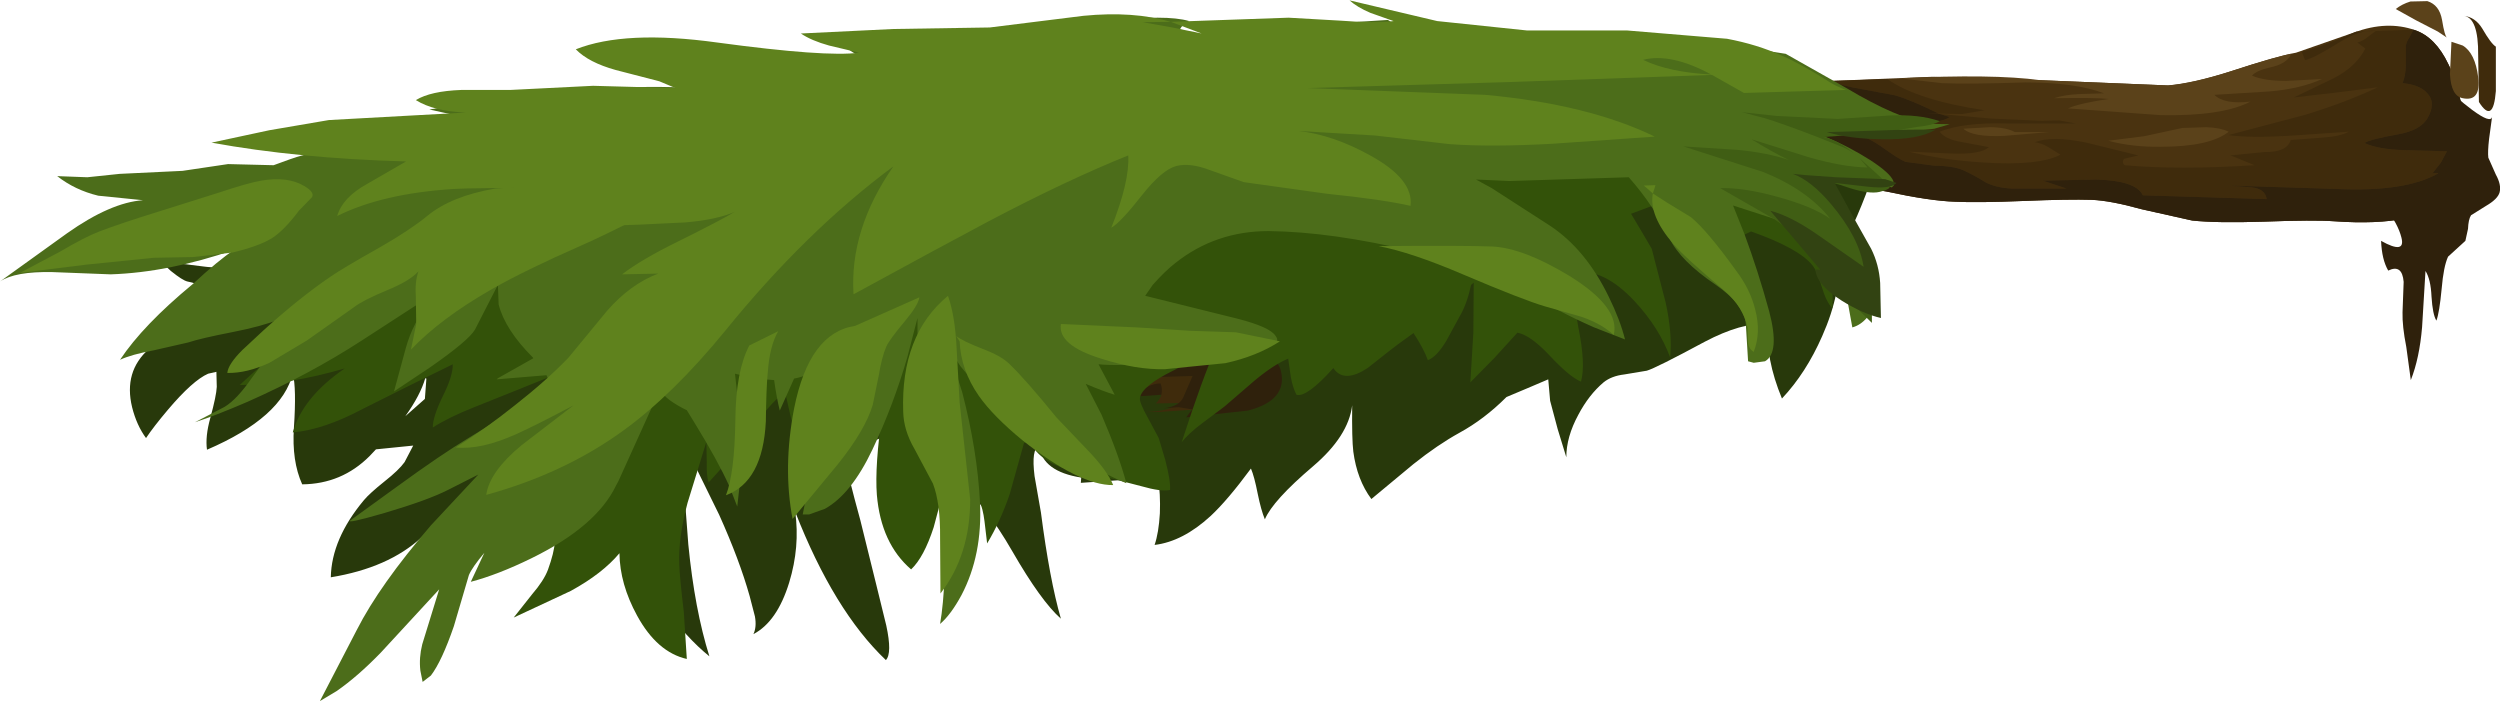 <?xml version="1.0" encoding="UTF-8" standalone="no"?>
<svg xmlns:xlink="http://www.w3.org/1999/xlink" height="93.15px" width="332.15px" xmlns="http://www.w3.org/2000/svg">
  <g transform="matrix(1.0, 0.0, 0.0, 1.0, 0.0, 0.0)">
    <use height="93.15" transform="matrix(1.0, 0.0, 0.0, 1.0, 0.0, 0.0)" width="332.15" xlink:href="#shape0"/>
  </g>
  <defs>
    <g id="shape0" transform="matrix(1.0, 0.0, 0.0, 1.0, 0.0, 0.0)">
      <path d="M53.85 55.3 L56.45 53.0 56.65 50.3 56.5 50.25 Q55.85 52.5 53.85 55.3 M99.4 14.85 Q101.95 15.35 104.6 14.8 129.35 9.45 163.6 8.85 183.4 8.5 223.0 9.2 L224.35 9.1 227.1 9.3 234.65 11.05 Q242.95 13.05 251.2 16.0 L248.95 22.9 Q246.85 29.1 244.4 33.4 244.7 38.8 242.1 44.65 239.95 49.55 236.75 52.95 234.55 47.65 234.85 43.0 231.35 42.85 226.5 45.4 220.0 48.9 218.8 49.25 L215.8 49.75 Q214.1 49.95 213.05 50.8 211.1 52.45 209.7 55.1 208.1 58.05 208.1 60.75 L206.95 57.0 205.95 53.25 205.7 50.4 203.0 51.55 200.15 52.75 Q197.2 55.7 193.9 57.5 191.0 59.1 187.8 61.65 L182.2 66.3 Q180.3 63.75 179.8 60.0 179.6 58.35 179.65 53.85 179.15 57.95 174.45 61.95 169.1 66.5 168.05 69.0 167.55 67.8 167.1 65.6 166.65 63.3 166.2 62.25 163.1 66.45 160.85 68.55 157.15 71.95 153.4 72.4 153.95 70.8 154.1 68.2 154.2 65.65 153.85 63.45 L143.6 64.15 143.65 63.45 Q138.55 62.65 138.05 59.3 137.0 59.6 137.45 63.25 L138.3 68.1 Q139.45 77.0 140.95 82.2 138.3 79.85 134.5 73.25 130.9 67.0 127.6 64.4 122.95 60.75 117.15 58.15 114.75 59.05 112.6 60.0 L112.1 60.25 Q112.65 63.1 114.3 69.1 L116.45 77.8 117.75 83.1 Q118.55 86.8 117.7 87.7 110.8 81.15 105.65 68.0 106.3 72.65 104.85 77.4 103.25 82.6 100.1 84.25 100.55 83.3 100.3 81.9 L99.6 79.2 Q98.25 74.4 95.55 68.4 L90.35 57.8 91.45 72.35 Q92.3 81.0 94.25 87.2 91.25 84.8 87.85 80.2 L82.4 72.3 Q80.15 69.0 78.85 64.85 L76.9 57.5 69.7 57.9 69.65 58.0 Q69.0 59.3 67.05 60.75 L64.0 63.1 60.05 67.3 56.0 71.4 Q51.6 75.45 43.95 76.7 44.05 71.6 48.35 66.45 49.1 65.55 51.1 63.95 53.0 62.45 53.75 61.4 L54.9 59.2 49.95 59.7 49.1 60.6 Q45.4 64.3 40.15 64.35 38.75 61.25 39.05 56.8 39.4 51.6 38.9 49.6 37.5 55.45 27.5 59.75 27.25 58.0 27.95 55.5 28.75 52.55 28.8 51.4 L28.75 49.4 27.65 49.65 Q25.6 50.55 22.3 54.45 20.4 56.7 19.4 58.2 18.15 56.5 17.55 54.1 16.4 49.35 19.8 46.35 23.15 43.4 28.8 41.55 31.75 40.65 33.65 40.4 L29.7 38.95 Q25.7 37.5 24.9 37.4 24.25 37.25 22.7 36.0 L21.3 34.7 27.4 35.45 38.5 36.55 Q43.5 36.95 50.8 36.8 L52.65 36.15 48.1 33.0 52.05 33.45 Q54.4 33.9 56.7 34.8 L92.8 22.6 83.1 21.65 78.7 21.4 76.85 21.2 Q77.45 20.3 78.6 19.5 80.95 17.85 83.95 18.05 88.8 18.3 93.15 19.25 L91.1 17.1 Q88.8 14.85 87.75 13.35 L87.1 12.1 88.45 12.0 94.85 12.75 Q96.85 14.3 99.4 14.85" fill="#28390b" fill-rule="evenodd" stroke="none"/>
      <path d="M312.8 4.3 Q317.15 2.7 320.85 4.0 323.6 4.95 325.3 8.55 326.65 11.25 327.2 15.05 328.3 23.1 325.2 26.3 321.45 30.2 310.15 29.4 307.4 29.2 300.75 29.45 294.5 29.65 291.25 29.3 L284.55 27.8 Q280.4 26.65 277.9 26.55 274.9 26.45 268.85 26.7 262.75 26.95 259.75 26.8 256.45 26.7 250.65 25.45 L241.55 23.9 237.35 23.9 233.3 23.6 229.5 22.4 Q227.4 21.65 225.55 21.5 L219.8 21.5 Q216.0 21.5 214.35 20.65 215.05 20.95 212.55 17.75 212.25 17.45 211.15 17.0 L209.55 16.35 Q209.85 14.5 209.15 13.15 208.3 11.7 206.45 11.25 208.15 9.7 212.55 9.4 L219.4 9.2 Q227.25 8.7 229.9 9.0 L236.0 10.1 242.2 10.8 256.75 10.2 271.05 10.65 288.05 11.35 Q291.4 11.1 296.6 9.4 302.55 7.45 305.05 7.0 L312.8 4.3" fill="#4a3310" fill-rule="evenodd" stroke="none"/>
      <path d="M257.6 15.1 Q253.75 13.2 251.7 12.65 L247.4 11.85 Q244.7 11.4 243.2 10.75 L250.75 10.5 Q254.7 13.3 263.65 14.65 L260.7 15.15 257.6 15.1" fill="#3f2b0c" fill-rule="evenodd" stroke="none"/>
      <path d="M315.65 4.1 Q313.6 3.9 310.85 5.6 307.5 7.7 306.25 8.0 L305.8 6.85 Q308.5 6.25 313.05 4.2 L320.65 3.95 320.1 5.0 Q319.7 5.6 319.65 6.05 L319.65 8.65 Q319.6 10.1 319.2 11.05 321.45 11.25 322.45 12.35 323.7 13.6 322.55 15.65 321.65 17.3 318.6 17.85 314.9 18.5 314.15 19.0 315.95 19.85 319.5 19.95 L325.1 20.1 324.3 21.6 323.2 23.0 324.0 23.0 Q319.6 25.55 310.35 25.1 L296.05 24.65 299.2 24.9 Q300.95 25.1 301.15 26.45 L284.7 25.95 Q283.8 24.0 278.5 23.85 L271.4 24.0 274.55 25.05 267.25 25.05 Q265.25 24.95 263.85 24.25 262.25 23.25 260.8 22.6 259.55 22.05 256.9 22.0 L253.15 21.5 Q252.3 21.15 250.2 19.65 248.35 18.3 246.75 17.9 L249.95 17.6 252.95 17.15 251.3 16.95 249.8 16.65 254.6 16.2 Q257.8 16.4 259.05 15.55 L257.75 15.15 264.5 15.75 271.2 16.05 273.6 16.0 275.75 16.4 266.6 16.4 Q260.85 16.25 257.7 17.5 258.5 18.55 260.8 18.9 L264.25 19.55 Q263.1 20.55 259.3 20.4 L253.65 20.15 Q257.95 21.25 263.65 21.6 270.9 22.05 273.75 20.55 L272.15 19.55 Q271.2 19.0 270.35 18.9 272.6 18.0 277.2 18.95 L284.1 20.65 282.2 21.1 Q281.85 21.6 282.3 21.95 289.35 22.6 299.55 21.95 L297.95 21.3 Q296.8 20.8 296.3 20.65 L300.85 20.2 Q303.85 20.25 304.35 18.6 L308.35 18.3 Q310.9 18.15 312.05 17.5 L304.0 18.05 Q298.9 18.35 296.05 17.95 L306.1 15.3 Q311.55 13.65 315.9 11.6 L310.35 12.3 304.75 12.95 310.05 10.4 Q313.05 8.85 314.25 6.45 L313.2 5.65 Q313.95 5.45 314.6 4.9 L315.65 4.1" fill="#3f2b0c" fill-rule="evenodd" stroke="none"/>
      <path d="M208.5 12.35 Q207.7 11.55 206.45 11.25 208.35 9.5 214.05 9.3 211.3 10.65 208.5 12.35" fill="#3f2b0c" fill-rule="evenodd" stroke="none"/>
      <path d="M319.65 8.65 L319.65 6.05 Q319.7 5.6 320.1 5.0 L320.65 3.95 320.85 4.0 Q323.6 4.95 325.3 8.55 326.65 11.25 327.2 15.05 328.3 23.1 325.2 26.3 321.45 30.2 310.15 29.4 307.4 29.2 300.75 29.45 294.5 29.65 291.25 29.3 L284.55 27.8 Q280.4 26.65 277.9 26.55 274.9 26.45 268.85 26.7 262.75 26.95 259.75 26.8 256.45 26.7 250.65 25.45 L241.55 23.9 237.35 23.9 233.3 23.6 229.5 22.4 Q227.4 21.65 225.55 21.5 L219.8 21.5 Q216.0 21.5 214.35 20.65 215.05 20.95 212.55 17.75 212.25 17.45 211.15 17.0 L209.55 16.35 Q209.95 13.8 208.5 12.35 211.3 10.65 214.05 9.3 L219.4 9.2 Q227.25 8.7 229.9 9.0 L236.0 10.1 242.2 10.8 243.2 10.75 Q244.7 11.4 247.4 11.85 L251.7 12.65 Q253.75 13.2 257.6 15.1 L255.75 15.0 257.75 15.15 259.05 15.55 Q257.8 16.4 254.6 16.2 L249.8 16.65 251.3 16.95 252.95 17.15 249.95 17.6 246.75 17.9 Q248.35 18.3 250.2 19.65 252.3 21.15 253.15 21.5 L256.9 22.0 Q259.55 22.05 260.8 22.6 262.25 23.25 263.85 24.25 265.25 24.95 267.25 25.05 L274.55 25.05 271.4 24.0 278.5 23.85 Q283.8 24.0 284.7 25.95 L301.15 26.45 Q300.95 25.1 299.2 24.9 L296.05 24.65 310.35 25.1 Q319.6 25.55 324.0 23.0 L323.2 23.0 324.3 21.6 325.1 20.1 319.5 19.95 Q315.95 19.85 314.15 19.0 314.9 18.5 318.6 17.85 321.65 17.3 322.55 15.65 323.7 13.6 322.45 12.35 321.45 11.25 319.2 11.05 319.6 10.1 319.65 8.65" fill="#2f210c" fill-rule="evenodd" stroke="none"/>
      <path d="M296.3 9.5 Q302.25 7.55 304.4 7.15 L304.2 7.55 Q303.5 8.55 301.65 8.95 299.8 9.35 299.2 10.05 300.8 10.75 303.75 10.75 L308.5 10.5 Q305.65 11.8 301.5 12.15 L294.2 12.6 Q295.5 13.9 299.0 13.5 295.25 15.45 287.1 15.3 L274.75 14.4 Q276.35 13.7 280.15 13.15 278.45 12.95 272.9 13.05 274.2 12.6 276.2 12.5 L279.55 12.4 Q275.75 10.95 269.05 10.95 261.45 11.2 258.05 11.05 L252.35 10.4 Q264.8 9.8 271.05 10.65 L288.05 11.35 Q291.35 11.05 296.3 9.5" fill="#5b421a" fill-rule="evenodd" stroke="none"/>
      <path d="M289.95 17.0 L293.1 16.9 Q294.95 16.95 296.1 17.5 293.6 19.5 287.05 19.5 283.25 19.55 280.1 18.7 L284.85 18.1 289.95 17.0" fill="#5b421a" fill-rule="evenodd" stroke="none"/>
      <path d="M260.85 17.1 L264.35 16.9 Q266.5 16.9 267.7 17.55 L272.2 17.55 266.3 18.05 Q262.1 18.25 260.85 17.1" fill="#5b421a" fill-rule="evenodd" stroke="none"/>
      <path d="M331.1 15.5 L330.7 18.45 Q330.5 20.2 330.6 20.95 L331.6 23.2 Q332.35 24.55 332.1 25.55 331.85 26.45 330.3 27.35 L328.3 28.6 Q327.95 29.15 327.9 30.4 L327.55 32.0 325.25 34.1 Q324.65 35.4 324.4 38.35 324.1 41.55 323.7 42.6 323.2 41.8 323.05 39.4 322.95 37.1 322.25 36.0 L321.8 43.45 Q321.45 47.6 320.3 50.5 L319.7 46.1 Q319.15 43.3 319.2 41.5 L319.35 37.45 Q319.15 35.05 317.3 35.95 316.45 34.5 316.35 32.0 319.65 33.85 319.05 31.55 318.6 29.75 316.95 27.65 L316.75 27.4 Q321.75 26.8 324.2 22.6 326.5 18.8 325.6 14.15 L325.7 11.85 Q325.95 12.75 328.45 14.6 330.95 16.45 331.1 15.5" fill="#2f210c" fill-rule="evenodd" stroke="none"/>
      <path d="M324.45 2.65 Q324.8 4.8 325.1 5.0 L323.9 4.2 321.0 2.7 318.3 1.2 Q319.1 0.55 320.25 0.2 L322.5 0.15 Q324.1 0.65 324.45 2.65" fill="#5b421a" fill-rule="evenodd" stroke="none"/>
      <path d="M325.7 5.55 L327.2 6.05 Q328.85 7.05 329.25 10.25 329.65 13.55 327.2 13.05 325.65 12.75 325.5 9.85 L325.7 5.55" fill="#5b421a" fill-rule="evenodd" stroke="none"/>
      <path d="M327.3 2.1 Q328.85 2.25 329.8 3.8 330.95 5.8 331.6 6.2 L331.6 12.1 Q331.25 16.55 329.35 13.55 L329.25 7.35 Q329.3 2.3 327.3 2.1" fill="#3f2b0c" fill-rule="evenodd" stroke="none"/>
      <path d="M142.9 45.1 L153.7 44.55 Q160.25 44.1 183.15 37.9 L177.4 44.75 Q174.95 45.65 171.4 47.3 L165.5 50.1 Q162.35 51.6 158.6 52.15 L151.4 52.65 Q146.35 52.8 140.65 52.55 L130.0 51.7 Q127.85 51.5 121.25 51.8 L112.65 51.4 Q115.0 46.3 121.15 45.45 124.7 44.9 132.15 45.3 L142.9 45.1" fill="#2f210c" fill-rule="evenodd" stroke="none"/>
      <path d="M133.0 53.95 L132.45 47.25 Q133.5 46.35 137.55 46.45 L143.25 46.6 154.65 45.85 161.6 45.0 Q167.0 44.45 168.05 45.75 170.05 48.3 166.4 51.3 163.3 53.8 160.4 54.3 L153.75 54.75 152.2 54.75 Q155.7 54.6 156.65 53.55 L153.55 53.6 Q154.75 52.5 154.2 50.95 153.15 50.9 151.55 51.85 L148.9 53.15 Q145.05 54.0 143.05 54.7 L138.0 55.1 133.0 53.95" fill="#3f2b0c" fill-rule="evenodd" stroke="none"/>
      <path d="M137.35 53.45 L141.1 46.0 153.5 45.0 Q161.35 44.55 165.45 46.4 L168.4 47.4 Q169.9 47.95 170.2 49.35 171.05 53.2 165.8 54.55 L157.6 55.45 Q158.15 54.65 158.45 54.4 L156.6 54.1 154.55 54.25 Q156.75 54.0 157.25 52.7 L158.45 49.95 151.55 50.15 Q148.35 50.85 144.9 52.3 L141.05 53.95 Q138.4 54.8 137.35 53.45" fill="#2f210c" fill-rule="evenodd" stroke="none"/>
      <path d="M56.05 25.05 L237.95 19.0 238.1 24.0 56.2 30.05 56.05 25.05" fill="#4c6d1a" fill-rule="evenodd" stroke="none"/>
      <path d="M49.5 26.5 L43.9 26.3 46.4 26.2 49.5 26.5" fill="#4c6d1a" fill-rule="evenodd" stroke="none"/>
      <path d="M136.8 58.55 L136.05 58.85 134.15 65.65 Q132.9 69.3 131.15 72.2 L130.8 69.25 Q130.6 67.6 130.1 66.45 L128.15 61.25 126.4 61.35 125.7 63.85 124.05 70.05 Q122.75 74.05 121.05 75.65 117.05 72.2 116.5 65.75 116.2 61.9 117.25 54.7 116.7 56.5 114.85 58.3 L111.45 61.3 108.55 64.2 105.65 67.1 Q106.9 64.4 106.05 59.7 L104.35 52.3 Q103.35 52.5 101.1 55.4 L98.4 59.1 96.35 61.65 94.15 64.1 Q93.85 63.25 93.9 61.45 L93.85 58.7 91.35 66.8 Q90.1 71.45 90.25 75.0 90.3 76.7 90.85 81.3 L91.25 87.55 Q87.3 86.65 84.65 81.8 82.35 77.6 82.3 73.5 80.05 76.2 75.85 78.5 L68.25 82.05 70.7 78.95 Q72.25 77.15 72.8 75.7 74.45 71.15 73.15 70.05 L70.85 72.45 Q69.3 74.1 68.4 74.05 67.9 71.2 70.1 66.9 71.95 63.3 74.5 60.55 L77.2 57.9 79.65 55.05 81.75 51.15 75.45 51.95 Q76.0 50.25 77.4 48.3 L68.75 51.8 63.0 54.1 Q59.6 55.45 57.5 56.8 57.5 55.35 58.85 52.6 60.2 49.9 60.15 48.4 L54.15 51.35 48.25 54.3 Q43.0 57.1 38.9 57.45 40.2 52.8 45.8 48.95 38.3 51.15 31.85 51.15 35.05 48.15 38.35 45.65 L43.8 41.45 Q46.9 38.5 46.4 35.8 L44.75 35.85 43.2 35.7 44.15 34.35 44.65 32.85 36.75 31.85 Q32.4 31.1 29.0 29.9 29.7 29.05 31.6 28.8 L34.65 28.6 39.95 27.65 45.25 27.8 63.2 27.3 63.35 25.85 Q63.05 24.6 59.85 23.9 L55.35 22.7 72.15 20.65 111.1 20.4 Q114.6 20.55 118.45 21.5 122.55 18.4 126.8 16.15 132.25 13.4 138.5 12.3 L150.85 11.3 Q170.45 10.75 176.7 10.8 L183.45 11.55 190.15 12.4 Q193.4 12.6 200.15 12.45 206.75 12.3 210.15 12.55 221.45 13.4 227.8 14.8 242.1 17.9 240.5 23.95 240.2 25.2 239.15 26.25 243.9 31.55 243.45 40.95 242.65 40.15 242.05 38.15 241.45 36.05 240.8 35.25 239.0 33.0 232.65 30.75 L228.55 32.7 Q226.1 33.75 225.15 34.3 224.8 31.35 225.7 28.0 222.75 27.0 221.3 26.75 219.3 27.4 216.7 28.4 L218.1 30.75 219.45 33.05 221.3 40.2 Q222.2 44.3 221.9 47.5 220.45 43.55 217.2 40.05 213.15 35.7 209.35 36.15 208.75 38.5 209.7 43.5 210.7 48.4 210.05 50.7 208.55 50.1 205.85 47.2 203.3 44.5 201.6 44.2 L198.55 47.55 195.35 50.8 195.75 44.2 195.8 37.55 195.45 37.85 Q194.9 40.4 193.95 42.0 L192.15 45.3 Q190.85 47.45 189.7 47.85 189.2 46.4 187.8 44.25 L186.55 45.15 Q185.2 46.1 181.7 48.9 178.65 50.9 177.25 49.05 L177.15 48.9 Q173.6 52.85 172.25 52.45 171.75 51.5 171.5 50.1 L171.15 47.65 Q169.3 48.4 166.7 50.55 L162.7 54.0 159.7 56.25 Q157.9 57.6 157.0 58.75 159.75 50.25 161.6 46.1 161.0 46.65 155.95 49.2 151.75 51.25 151.45 52.85 151.35 53.45 152.5 55.5 L153.95 58.2 154.8 61.05 Q155.55 63.9 155.45 65.1 154.25 65.35 151.65 64.6 L147.8 63.6 Q143.3 62.9 141.4 62.25 137.8 61.0 136.8 58.55" fill="#335209" fill-rule="evenodd" stroke="none"/>
      <path d="M82.8 8.35 L81.8 7.35 84.1 6.9 Q87.3 6.5 90.8 6.8 93.8 6.95 99.35 8.6 L102.75 8.85 106.25 9.05 111.55 9.15 Q114.9 9.2 116.35 8.5 L113.8 7.25 Q112.45 6.5 111.7 5.5 L118.55 4.95 125.7 5.1 133.5 4.6 143.0 3.0 147.45 2.8 Q154.9 1.9 158.0 2.8 156.05 3.95 157.25 4.4 L159.8 4.65 165.25 4.65 170.55 4.15 164.05 3.35 171.5 2.95 Q176.45 2.7 179.65 2.95 L184.4 2.65 Q186.8 4.45 190.0 4.35 215.2 3.55 237.25 7.15 L245.4 11.75 Q252.0 15.7 256.35 16.45 L259.05 16.5 257.0 17.1 251.1 17.8 243.9 17.6 240.2 17.25 242.7 18.25 Q245.7 19.5 248.45 21.25 251.15 23.0 251.55 24.05 L251.6 24.65 251.35 24.9 245.15 23.45 Q241.6 22.65 238.85 21.25 L238.6 21.0 238.05 21.1 242.6 26.35 Q248.15 33.15 249.0 36.75 249.8 40.2 248.05 42.2 247.2 43.2 246.1 43.5 L244.75 36.05 Q244.1 32.45 237.05 29.5 L230.25 27.3 231.75 31.05 Q233.6 36.05 235.05 41.35 236.5 46.85 234.5 48.0 L233.0 48.2 232.25 48.0 231.95 43.1 Q231.8 40.5 227.9 37.8 223.25 34.65 221.8 31.65 219.8 27.4 216.4 23.55 L200.55 24.05 196.1 23.85 198.2 25.0 205.95 30.0 Q210.7 33.15 213.75 39.45 215.25 42.5 215.9 45.1 L211.8 43.5 Q206.8 41.3 203.15 38.95 198.55 35.95 187.8 33.4 176.95 30.8 168.55 30.7 161.5 30.7 156.15 34.95 154.85 35.95 153.15 37.85 L152.15 39.3 164.45 42.35 Q168.7 43.45 169.45 44.6 169.9 45.15 169.5 45.55 169.2 45.85 166.85 46.4 L152.9 48.25 Q148.8 48.65 145.95 48.4 L148.1 52.45 Q146.6 52.0 144.25 51.0 L146.35 55.1 Q148.65 60.45 149.65 64.2 147.9 63.5 145.35 62.1 140.0 59.2 135.15 55.6 130.1 51.8 127.6 48.65 L125.9 46.05 127.85 52.15 Q129.85 59.85 130.2 66.75 130.55 73.7 127.75 79.05 126.35 81.65 124.9 82.9 125.35 80.3 125.5 76.45 125.75 68.9 124.0 63.4 122.3 57.85 121.9 49.55 L121.9 42.25 120.55 47.45 Q118.7 53.85 115.9 59.75 113.1 65.65 109.6 67.6 L107.5 68.35 106.65 68.35 Q108.55 58.8 108.75 54.6 108.9 52.0 110.5 47.8 L112.05 44.25 112.05 44.2 108.5 48.75 Q107.65 49.9 105.5 50.3 L103.6 54.55 Q103.15 52.7 102.85 50.5 L100.45 50.3 97.65 49.65 98.25 55.15 Q98.7 59.45 98.35 63.75 L97.95 67.3 96.9 64.6 Q95.4 61.25 92.2 56.05 L91.25 54.5 90.65 54.2 Q87.95 52.75 87.7 51.6 L86.5 54.35 82.15 63.95 81.85 64.5 Q79.25 69.95 70.55 74.2 66.15 76.35 62.55 77.3 L64.35 73.45 Q62.75 75.35 62.3 76.4 L60.3 83.2 Q58.7 87.85 57.25 89.75 L56.15 90.6 55.85 89.1 Q55.65 87.4 56.1 85.6 L58.35 78.3 50.6 86.7 Q47.55 89.85 44.75 91.8 L42.5 93.15 47.4 83.7 Q50.45 77.7 57.25 69.8 L63.55 63.05 59.5 65.1 Q56.85 66.45 51.1 68.15 45.75 69.7 46.6 69.1 L52.75 64.65 Q58.65 60.35 62.4 58.1 67.25 55.2 73.05 50.8 L72.6 49.85 66.0 50.4 66.15 50.25 70.85 47.6 70.8 47.5 Q67.1 43.8 66.25 40.45 L66.15 37.85 63.1 43.8 Q62.25 45.25 57.15 48.8 L52.35 52.0 53.9 46.3 Q54.85 42.8 57.15 40.05 L59.15 38.05 48.05 45.25 Q41.2 49.7 32.85 53.4 28.55 55.25 25.9 56.1 L29.85 54.05 Q31.5 53.05 33.5 50.15 L38.9 42.85 Q40.15 41.3 42.4 39.65 L41.45 39.85 37.05 42.45 Q34.8 43.35 31.0 44.1 26.65 44.95 25.0 45.5 L20.4 46.55 Q17.45 47.1 15.95 47.8 19.0 43.2 25.6 37.75 29.05 34.55 31.1 33.2 L35.15 31.75 Q33.4 31.7 31.1 33.2 22.35 36.2 14.7 36.45 L6.95 36.15 Q2.0 36.05 0.0 37.4 L8.9 31.0 Q14.7 26.9 19.0 26.6 L13.05 26.0 Q9.95 25.25 7.6 23.4 L11.6 23.55 15.9 23.1 24.25 22.7 30.3 21.8 36.35 21.95 38.55 21.15 Q42.05 19.9 47.0 19.6 L57.3 19.1 84.25 16.9 69.4 16.35 60.25 15.25 57.05 14.55 63.85 13.4 80.4 11.75 Q88.4 11.3 93.4 11.85 L95.0 12.1 89.3 10.75 Q84.75 9.65 82.8 8.35" fill="#4c6d1a" fill-rule="evenodd" stroke="none"/>
      <path d="M227.35 9.9 Q222.0 7.0 218.3 7.95 221.7 9.6 227.35 9.9 M81.8 9.3 Q78.2 8.3 76.5 6.55 83.05 3.95 95.3 5.65 109.7 7.6 114.15 7.0 L110.15 6.05 Q107.8 5.4 106.4 4.45 L118.75 3.85 131.5 3.65 143.95 2.1 Q150.6 1.45 155.55 2.9 L151.8 2.95 155.75 3.65 159.65 4.45 155.55 2.9 171.2 2.35 178.2 2.75 Q182.6 3.1 185.15 2.8 L182.05 1.7 Q180.3 0.95 179.3 0.05 L190.95 2.8 202.9 4.05 216.2 4.05 229.45 5.15 Q233.45 5.9 236.75 7.4 239.4 8.55 243.15 10.95 243.95 11.45 245.25 11.95 L231.7 12.35 227.45 9.95 200.55 10.9 173.7 11.7 197.3 12.6 Q211.0 13.85 219.85 18.15 L206.25 19.1 Q198.1 19.55 192.6 19.15 L182.65 18.0 172.5 17.4 Q177.05 17.9 181.95 20.6 187.85 23.8 187.4 27.35 183.7 26.5 176.35 25.75 L165.25 24.2 160.75 22.6 Q158.15 21.6 156.3 22.05 154.4 22.55 151.75 25.9 148.85 29.6 147.65 30.25 150.1 24.1 149.9 20.65 141.8 23.9 131.35 29.4 125.4 32.55 113.4 39.1 112.85 30.5 118.7 22.1 107.1 30.7 96.35 43.95 89.4 52.45 82.75 57.25 74.95 62.9 64.6 65.75 65.05 62.65 69.3 59.15 L76.2 53.85 Q71.3 56.45 68.65 57.65 63.9 59.8 60.55 59.45 64.4 57.05 68.4 53.85 72.55 50.6 75.5 47.55 L80.65 41.3 Q83.75 37.75 87.45 36.35 L82.65 36.45 Q85.25 34.45 90.05 32.1 95.9 29.2 97.6 28.15 95.2 29.2 91.05 29.55 L84.85 29.85 60.55 30.6 Q64.25 30.2 68.9 28.4 L76.6 24.95 Q62.35 24.95 60.35 25.1 50.8 25.7 44.8 28.7 45.5 26.25 48.75 24.45 L53.95 21.45 Q39.55 21.05 28.1 18.95 L35.8 17.3 43.7 15.95 61.9 14.95 Q57.65 14.8 55.25 13.3 57.2 12.1 61.3 11.95 L67.8 11.95 78.8 11.4 89.75 11.7 87.6 10.8 81.8 9.3" fill="#5f821d" fill-rule="evenodd" stroke="none"/>
      <path d="M99.55 45.9 L103.4 44.0 Q102.25 45.95 102.0 49.55 101.8 51.6 101.75 56.0 101.35 64.0 96.45 65.8 97.6 62.85 97.7 55.85 97.75 49.35 99.55 45.9" fill="#5f821d" fill-rule="evenodd" stroke="none"/>
      <path d="M113.6 43.3 L122.15 39.5 Q122.0 40.55 120.2 42.7 118.15 45.15 117.75 46.05 117.15 47.45 116.75 49.9 L115.95 53.8 Q114.95 57.15 111.3 61.7 L105.3 68.95 Q104.0 62.1 105.5 54.3 107.5 44.2 113.6 43.3" fill="#5f821d" fill-rule="evenodd" stroke="none"/>
      <path d="M120.0 54.7 Q119.65 44.5 125.95 39.3 126.9 42.0 127.1 46.35 L127.5 53.5 128.9 66.35 Q128.9 73.75 124.95 78.85 L124.9 71.45 Q124.95 66.85 123.95 64.25 L121.5 59.65 Q120.05 57.15 120.0 54.7" fill="#5f821d" fill-rule="evenodd" stroke="none"/>
      <path d="M127.5 45.35 L127.05 44.65 Q127.95 45.35 130.55 46.35 132.95 47.25 134.05 48.3 136.25 50.4 140.35 55.45 L144.5 59.8 Q147.1 62.5 147.9 64.45 143.45 64.5 135.85 58.5 131.95 55.3 130.05 52.6 127.65 49.15 127.5 45.35" fill="#5f821d" fill-rule="evenodd" stroke="none"/>
      <path d="M146.3 47.65 Q140.5 45.85 140.95 43.05 L151.05 43.5 158.15 43.95 164.2 44.15 170.05 45.35 Q166.95 47.35 162.8 48.25 L154.8 49.05 Q150.95 49.15 146.3 47.65" fill="#5f821d" fill-rule="evenodd" stroke="none"/>
      <path d="M198.25 32.75 Q202.4 32.95 208.5 36.65 215.3 40.85 214.4 44.5 212.75 43.0 210.15 42.1 L205.25 40.7 Q202.35 39.85 194.35 36.45 187.45 33.5 183.15 32.7 194.2 32.6 198.25 32.75" fill="#5f821d" fill-rule="evenodd" stroke="none"/>
      <path d="M230.65 35.95 Q232.55 38.45 233.2 41.15 234.0 44.15 233.0 46.75 232.25 46.3 232.25 45.35 L232.2 43.55 Q231.55 40.75 229.2 38.7 223.85 34.2 222.35 32.45 219.05 28.65 219.6 25.7 L221.45 26.9 224.65 28.85 Q226.8 30.6 230.65 35.95 M219.6 25.7 L218.4 24.65 219.95 24.6 219.6 25.7" fill="#5f821d" fill-rule="evenodd" stroke="none"/>
      <path d="M75.7 24.4 L68.95 22.0 Q72.4 22.4 79.9 22.05 87.0 21.7 90.8 22.25 93.75 22.65 96.4 23.95 99.45 25.4 95.05 25.75 90.9 26.1 85.9 28.4 80.25 31.3 77.15 32.65 69.65 35.95 65.2 38.5 58.5 42.35 54.6 46.45 L54.95 44.75 55.3 43.05 55.25 39.55 Q55.1 37.4 55.6 36.05 54.4 37.35 51.45 38.55 48.2 39.9 47.05 40.8 L40.75 45.25 35.8 48.2 Q32.8 49.6 30.2 49.55 30.3 48.4 32.2 46.5 L35.05 43.85 Q39.75 39.6 43.85 36.8 45.5 35.65 50.4 32.9 54.5 30.55 56.75 28.7 59.95 26.05 65.8 25.05 L75.7 24.4" fill="#5f821d" fill-rule="evenodd" stroke="none"/>
      <path d="M29.05 25.6 Q32.95 24.3 34.7 24.0 38.2 23.4 40.4 24.7 41.85 25.55 41.45 26.2 L39.75 27.95 Q37.8 30.55 36.2 31.6 34.45 32.7 30.9 33.55 L25.65 34.15 20.4 34.25 11.55 35.15 2.65 36.25 7.95 33.45 Q11.25 31.5 13.2 30.75 16.1 29.65 21.1 28.1 L29.05 25.6" fill="#5f821d" fill-rule="evenodd" stroke="none"/>
      <path d="M249.75 23.45 L251.05 24.75 Q251.2 25.15 249.7 25.5 248.35 25.8 245.8 25.0 242.9 24.0 241.95 24.0 245.95 30.1 247.6 33.35 248.55 35.15 248.7 38.0 L248.7 42.9 246.45 40.7 244.15 38.55 242.85 36.65 241.7 34.75 Q239.55 31.7 235.7 29.1 L228.55 25.0 Q231.65 24.9 236.15 26.15 240.75 27.4 243.15 29.05 240.1 25.2 234.25 22.85 L223.65 19.45 230.7 19.9 Q234.65 20.25 237.65 21.25 235.45 20.2 232.7 18.5 L240.35 20.9 Q244.9 22.2 248.1 22.25 L247.05 21.0 249.75 23.45 M250.95 15.35 Q255.0 15.15 257.7 16.1 256.85 16.65 254.8 16.85 L251.7 17.35 247.0 17.85 242.3 18.2 Q244.2 18.65 246.3 20.35 L246.75 20.7 Q245.95 20.05 244.85 19.55 L240.8 17.95 Q236.6 16.35 234.45 15.7 L231.4 14.9 236.0 15.4 244.15 15.8 250.95 15.35" fill="#405e14" fill-rule="evenodd" stroke="none"/>
      <path d="M250.45 23.8 L251.95 24.3 Q251.3 25.15 248.1 24.8 L243.75 24.3 246.1 28.6 248.6 33.05 Q249.65 35.15 249.8 37.6 L249.9 42.25 Q247.5 41.7 244.7 39.95 241.3 37.8 241.2 35.8 L241.85 35.85 238.55 31.95 235.2 28.0 Q237.95 28.7 241.65 31.3 L247.6 35.45 Q247.0 31.55 243.3 27.15 240.65 24.0 238.2 23.1 L239.7 23.25 243.9 23.55 250.45 23.8" fill="#324312" fill-rule="evenodd" stroke="none"/>
      <path d="M249.3 17.35 Q254.25 17.15 257.1 17.25 254.9 18.6 250.0 18.5 245.75 18.45 242.7 17.55 L249.3 17.35" fill="#324312" fill-rule="evenodd" stroke="none"/>
    </g>
  </defs>
</svg>
